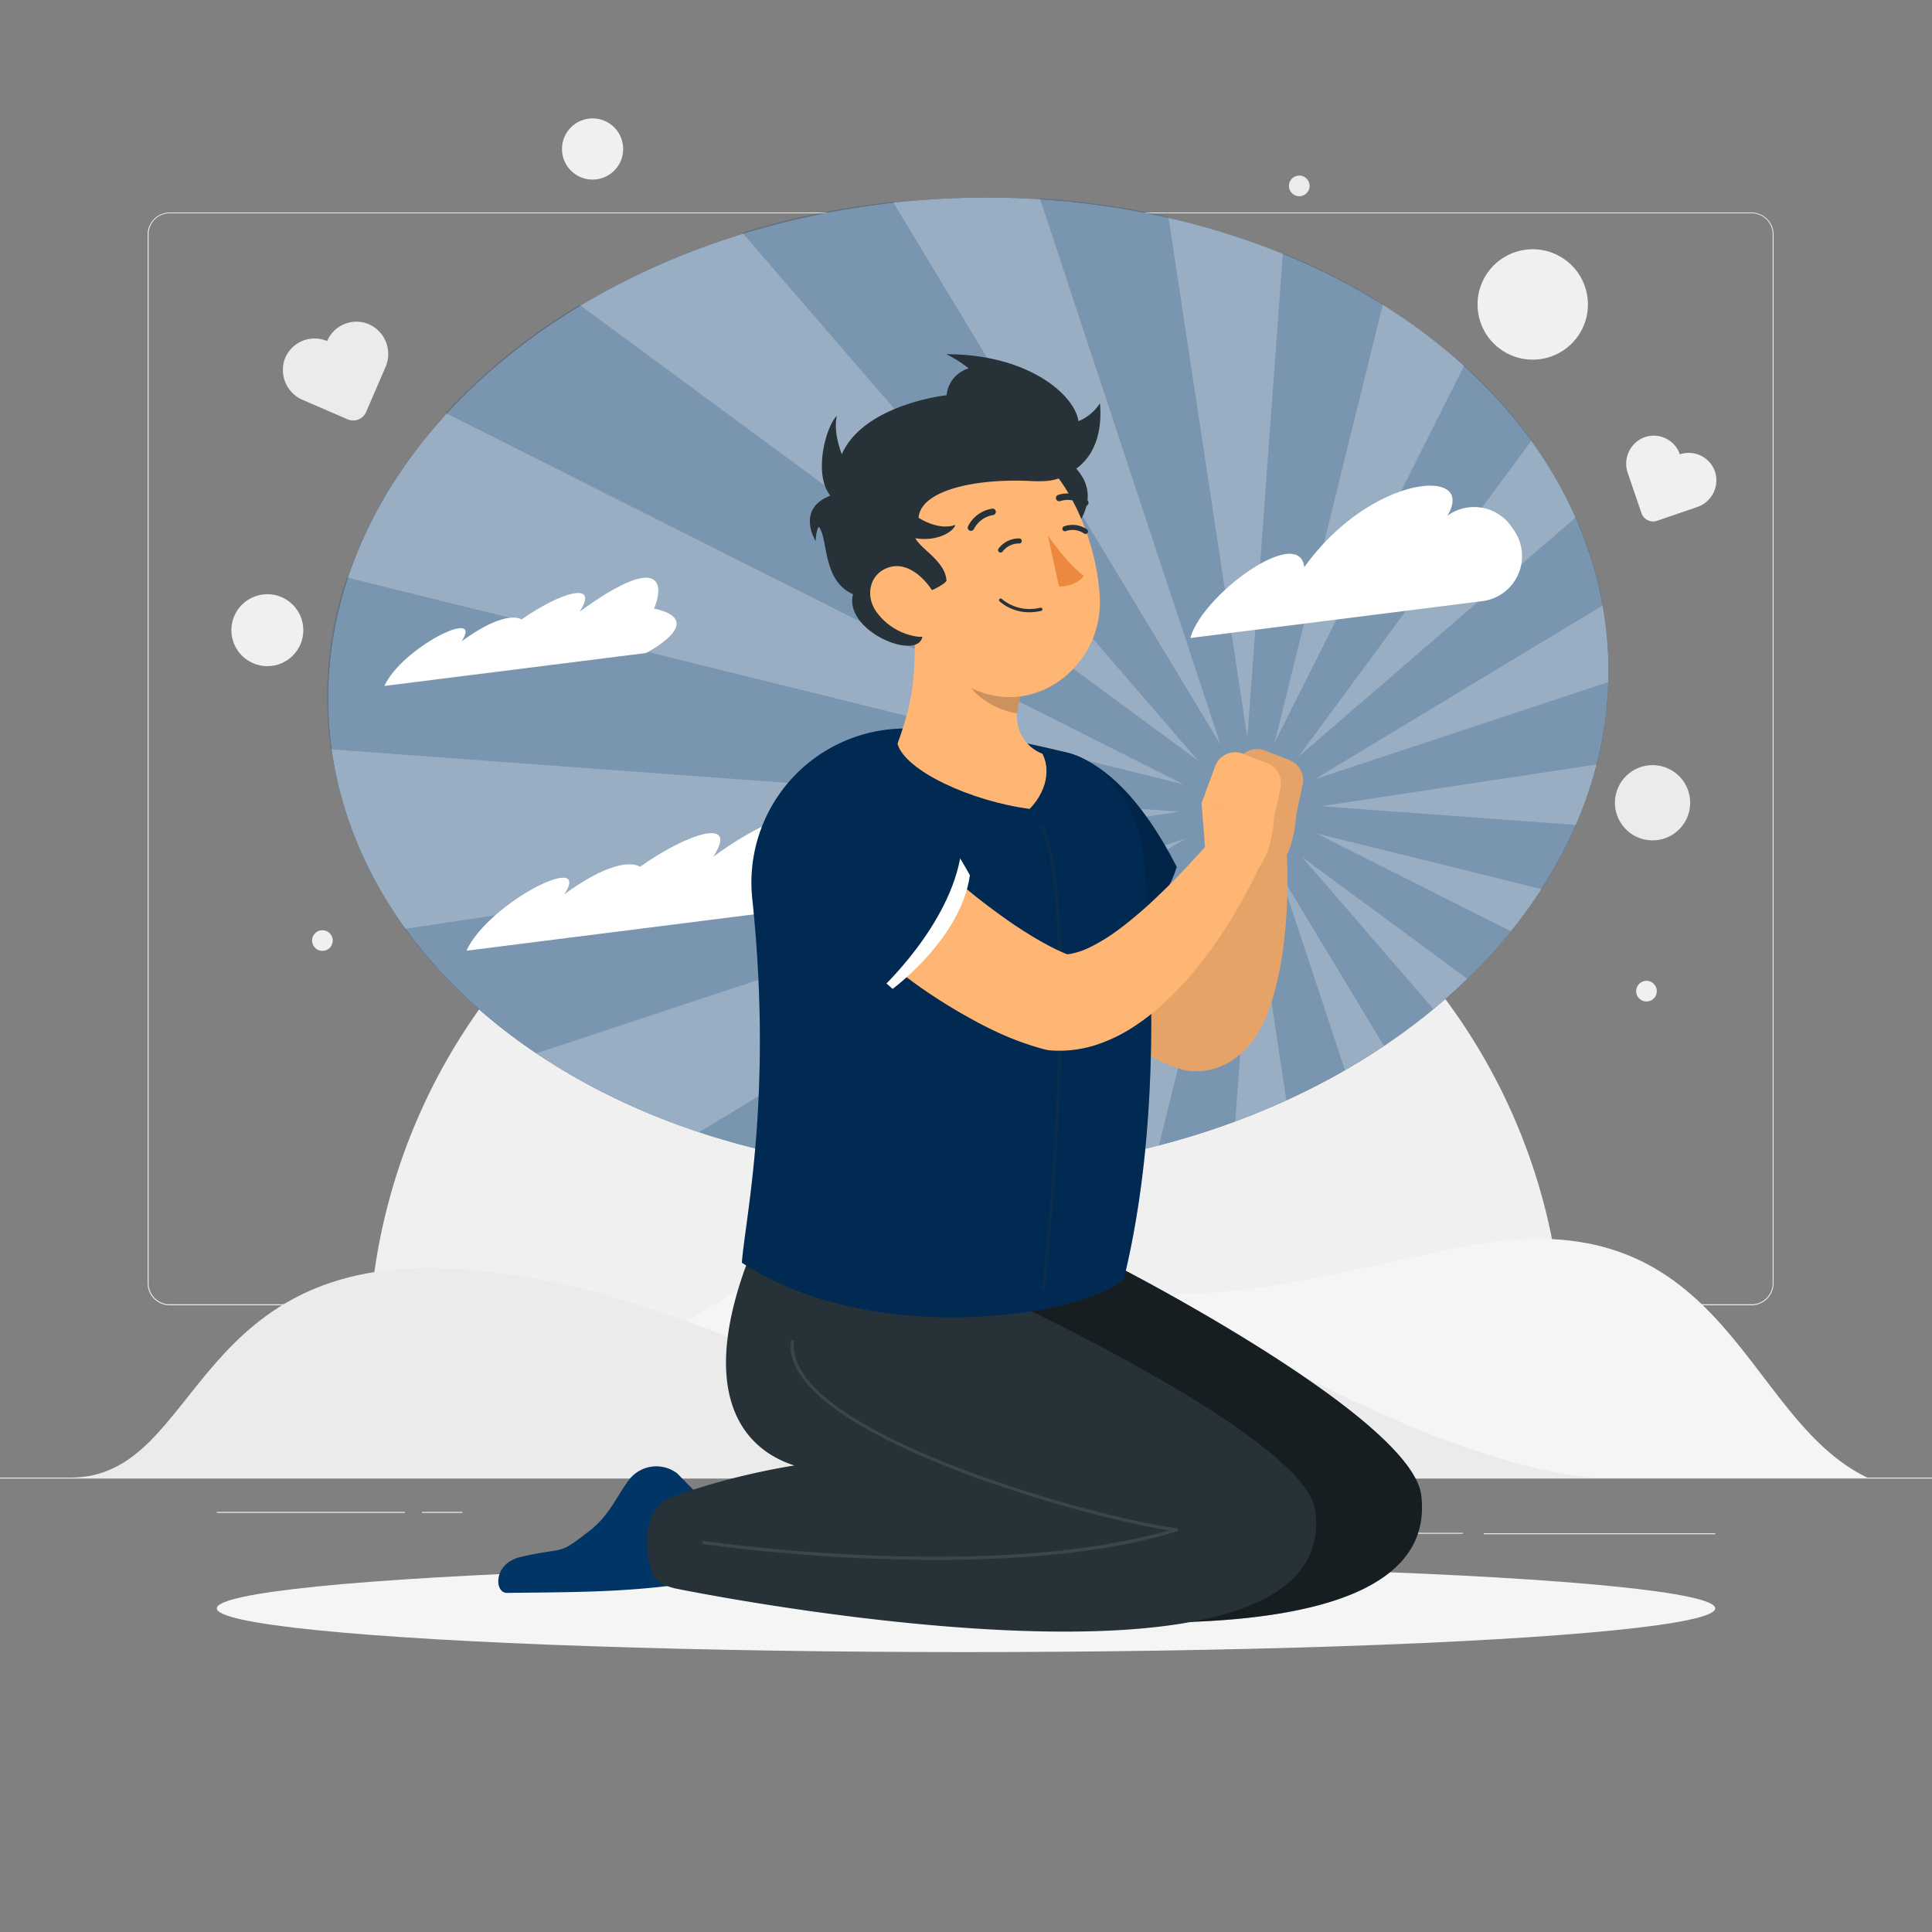<svg xmlns="http://www.w3.org/2000/svg" viewBox="0 0 500 500"><rect x="0" y="0" width="500" height="500" fill="#808080" stroke="none"/><g id="freepik--background-complete--inject-86"><rect y="382.4" width="500" height="0.25" style="fill:#ebebeb"></rect><rect x="384" y="396.81" width="59.89" height="0.25" style="fill:#ebebeb"></rect><rect x="286.33" y="391.4" width="52.57" height="0.25" style="fill:#ebebeb"></rect><rect x="362.24" y="396.69" width="16.35" height="0.25" style="fill:#ebebeb"></rect><rect x="56.11" y="391.28" width="48.67" height="0.25" style="fill:#ebebeb"></rect><rect x="109.22" y="391.28" width="10.43" height="0.25" style="fill:#ebebeb"></rect><rect x="168.68" y="393.43" width="33.65" height="0.25" style="fill:#ebebeb"></rect><path d="M237,337.8H43.91a5.71,5.71,0,0,1-5.7-5.71V60.66A5.71,5.71,0,0,1,43.91,55H237a5.71,5.71,0,0,1,5.71,5.71V332.09A5.71,5.71,0,0,1,237,337.8ZM43.91,55.2a5.46,5.46,0,0,0-5.45,5.46V332.09a5.46,5.46,0,0,0,5.45,5.46H237a5.47,5.47,0,0,0,5.46-5.46V60.66A5.47,5.47,0,0,0,237,55.2Z" style="fill:#ebebeb"></path><path d="M453.31,337.8H260.21a5.72,5.72,0,0,1-5.71-5.71V60.66A5.72,5.72,0,0,1,260.21,55h193.1A5.71,5.71,0,0,1,459,60.66V332.09A5.71,5.71,0,0,1,453.31,337.8ZM260.21,55.2a5.47,5.47,0,0,0-5.46,5.46V332.09a5.47,5.47,0,0,0,5.46,5.46h193.1a5.47,5.47,0,0,0,5.46-5.46V60.66a5.47,5.47,0,0,0-5.46-5.46Z" style="fill:#ebebeb"></path><path d="M250,196.25A154.63,154.63,0,0,0,95.36,350.89H404.64A154.63,154.63,0,0,0,250,196.25Z" style="fill:#f0f0f0"></path><path d="M483.23,382.4H114.58s39.16-26,77.42-49.15,60-22.88,82.55-6.19,68.49,2.7,104-4.39C447,309,450.54,366.69,483.23,382.4Z" style="fill:#f5f5f5"></path><path d="M18.28,382.4H413s-23.33-.09-69.66-23.2-65-20.54-92.34-3.85S185.28,334.46,122,328.67C48.63,322,52.78,382.4,18.28,382.4Z" style="fill:#ebebeb"></path><circle cx="395.04" cy="78.2" r="14.26" transform="matrix(0.53, -0.85, 0.85, 0.53, 120.83, 373.13)" style="fill:#f0f0f0"></circle><circle cx="69.19" cy="163.09" r="9.31" style="fill:#f0f0f0"></circle><circle cx="427.7" cy="207.76" r="9.74" transform="translate(127.23 576.29) rotate(-76.72)" style="fill:#ebebeb"></circle><circle cx="153.36" cy="38.56" r="7.92" style="fill:#f0f0f0"></circle><path d="M95.66,84a8.23,8.23,0,0,0-11,4.27,8.24,8.24,0,0,0-10.89,4.47,8.43,8.43,0,0,0,4.64,10.79l11.57,5a3.64,3.64,0,0,0,4.77-1.91l5-11.57A8.43,8.43,0,0,0,95.66,84Z" style="fill:#ebebeb"></path><path d="M443.88,122.18a7.17,7.17,0,0,0-9.13-4.59,7.16,7.16,0,0,0-9.22-4.41,7.31,7.31,0,0,0-4.25,9.27l3.53,10.34a3.17,3.17,0,0,0,4,2l10.34-3.54A7.31,7.31,0,0,0,443.88,122.18Z" style="fill:#f0f0f0"></path><path d="M338.92,48.11a2.67,2.67,0,1,1-2.67-2.67A2.66,2.66,0,0,1,338.92,48.11Z" style="fill:#ebebeb"></path><path d="M328.72,78.2a2.67,2.67,0,1,1-2.67-2.67A2.66,2.66,0,0,1,328.72,78.2Z" style="fill:#f0f0f0"></path><path d="M86.11,243.41a2.67,2.67,0,1,1-2.67-2.67A2.67,2.67,0,0,1,86.11,243.41Z" style="fill:#f0f0f0"></path><path d="M428.78,256.51a2.67,2.67,0,1,1-2.67-2.67A2.68,2.68,0,0,1,428.78,256.51Z" style="fill:#f0f0f0"></path></g><g id="freepik--Shadow--inject-86"><ellipse id="freepik--path--inject-86" cx="250" cy="416.24" rx="193.89" ry="11.32" style="fill:#f5f5f5"></ellipse></g><g id="freepik--Sky--inject-86"><ellipse cx="250.6" cy="177.17" rx="165.77" ry="125.94" transform="translate(-8.71 13.01) rotate(-2.92)" style="fill:#003566"></ellipse><ellipse cx="250.6" cy="177.17" rx="165.77" ry="125.94" transform="translate(-8.71 13.01) rotate(-2.92)" style="fill:#fff;opacity:0.6"></ellipse><path d="M407.87,213.49l-66-4.84,71.36-10.81a98.13,98.13,0,0,0,3-21.31l-76,25.15,74.58-45a99.07,99.07,0,0,0-7-22.78l-71.83,62L396.35,114A126.17,126.17,0,0,0,378.94,94.6l-49.05,97.53,28-113.39A170.66,170.66,0,0,0,332,65.52L322.82,191,302.39,56.16a207.77,207.77,0,0,0-33.28-4.82l46.74,141.33L231.09,52.22a212.12,212.12,0,0,0-39,8l118,136.65L150,78.89a156.44,156.44,0,0,0-34.66,28L306.3,203,89.74,149.44a98.31,98.31,0,0,0-4.94,35.92c.14,2.89.43,5.74.82,8.57l219.55,16.13L104.81,240.4a134.38,134.38,0,0,0,34,32.2l168-55.57L180.92,293a201.09,201.09,0,0,0,38.81,8.63l91.32-78.82-59.18,80.29q2.46-.06,4.92-.18A220.57,220.57,0,0,0,280,300.53l37.2-73.95-17.26,69.83a203.58,203.58,0,0,0,19.75-6.18l4.59-62.53,8.64,57.07q7.88-3.6,15.17-7.8L331.2,226l26.94,44.64a158.62,158.62,0,0,0,12.8-9.53L337,221.83l42.73,31.49A138.39,138.39,0,0,0,391,241l-50.27-25.29L399,230.11A114.4,114.4,0,0,0,407.87,213.49Z" style="fill:#003566;opacity:0.2"></path><path d="M374.65,133.43l-.1.08c7.87-12.95-19.89-10.68-37,13.28-1.3-11.12-26.48,7.14-29.48,18.33l75.57-9.55a11.74,11.74,0,0,0,8.06-18.49l-.69-1A11.74,11.74,0,0,0,374.65,133.43Z" style="fill:#fff"></path><path d="M169.29,157.5c3-7.5.66-13.75-19.29.81,5.32-8.16-5.05-5-15,2-2.09-1.19-7.09-.5-15.52,5.65,5.88-9-15.49,1.67-20,11.56L167.19,169S183.52,160.61,169.29,157.5Z" style="fill:#fff"></path><path d="M213.38,218.42c4.62-6.39-3.58-15.1-28.79,3.3,6.73-10.31-6.37-6.29-18.92,2.58-2.64-1.51-9-.64-19.62,7.14,7.43-11.38-19.57,2.11-25.34,14.6l85.6-10.82S233.37,212.82,213.38,218.42Z" style="fill:#fff"></path></g><g id="freepik--Character--inject-86"><path d="M285.15,205.43c.69,2.1,1.58,4.49,2.52,6.85s2,4.78,3.06,7.16c2.14,4.78,4.53,9.47,7,14,1.26,2.24,2.57,4.42,3.93,6.49s2.73,4.06,4.15,5.85a41.21,41.21,0,0,0,4.18,4.58,18.27,18.27,0,0,0,2.89,2.22l-2.38-.46a7.75,7.75,0,0,0-2.85.33,6.27,6.27,0,0,0-1.89.91c-.82.62-.79.82-.66.77a9.29,9.29,0,0,0,2-2.61c.76-1.35,1.55-2.93,2.3-4.61s1.43-3.48,2.13-5.31,1.36-3.71,2-5.62,1.31-3.85,1.92-5.8l3.73-11.79.06-.19a7,7,0,0,1,13.69,1.61,124.74,124.74,0,0,1,.17,13.38c-.1,2.22-.22,4.45-.42,6.69s-.46,4.5-.78,6.78-.76,4.57-1.29,6.93a57.41,57.41,0,0,1-2.08,7.31,33.63,33.63,0,0,1-4.32,8.4,20.17,20.17,0,0,1-5.28,5.09,17.65,17.65,0,0,1-4.78,2.2,17.24,17.24,0,0,1-6,.6,9.2,9.2,0,0,1-1.9-.32l-.48-.14a35.89,35.89,0,0,1-12-6.09,59.25,59.25,0,0,1-8-7.4,98.2,98.2,0,0,1-6.34-7.7c-1.92-2.61-3.68-5.26-5.36-7.92s-3.24-5.36-4.7-8.09-2.89-5.49-4.18-8.31-2.55-5.65-3.67-8.6a94.38,94.38,0,0,1-3.12-9.33,14,14,0,0,1,26.7-8.08Z" style="fill:#ffb573"></path><path d="M285.15,205.43c.69,2.1,1.58,4.49,2.52,6.85s2,4.78,3.06,7.16c2.14,4.78,4.53,9.47,7,14,1.26,2.24,2.57,4.42,3.93,6.49s2.73,4.06,4.15,5.85a41.21,41.21,0,0,0,4.18,4.58,18.27,18.27,0,0,0,2.89,2.22l-2.38-.46a7.75,7.75,0,0,0-2.85.33,6.27,6.27,0,0,0-1.89.91c-.82.62-.79.82-.66.77a9.29,9.29,0,0,0,2-2.61c.76-1.35,1.55-2.93,2.3-4.61s1.43-3.48,2.13-5.31,1.36-3.71,2-5.62,1.31-3.85,1.92-5.8l3.73-11.79.06-.19a7,7,0,0,1,13.69,1.61,124.74,124.74,0,0,1,.17,13.38c-.1,2.22-.22,4.45-.42,6.69s-.46,4.5-.78,6.78-.76,4.57-1.29,6.93a57.41,57.41,0,0,1-2.08,7.31,33.63,33.63,0,0,1-4.32,8.4,20.17,20.17,0,0,1-5.28,5.09,17.65,17.65,0,0,1-4.78,2.2,17.24,17.24,0,0,1-6,.6,9.2,9.2,0,0,1-1.9-.32l-.48-.14a35.89,35.89,0,0,1-12-6.09,59.25,59.25,0,0,1-8-7.4,98.2,98.2,0,0,1-6.34-7.7c-1.92-2.61-3.68-5.26-5.36-7.92s-3.24-5.36-4.7-8.09-2.89-5.49-4.18-8.31-2.55-5.65-3.67-8.6a94.38,94.38,0,0,1-3.12-9.33,14,14,0,0,1,26.7-8.08Z" style="opacity:0.1"></path><path d="M333.7,196.72l-6.35-2.48a5.54,5.54,0,0,0-7.22,3.26L316.67,207l1.25,15.94,9.11,3.47c7.79-.93,8.41-15.5,8.41-15.5l1.67-7.83A5.55,5.55,0,0,0,333.7,196.72Z" style="fill:#ffb573"></path><path d="M333.7,196.72l-6.35-2.48a5.54,5.54,0,0,0-7.22,3.26L316.67,207l1.25,15.94,9.11,3.47c7.79-.93,8.41-15.5,8.41-15.5l1.67-7.83A5.55,5.55,0,0,0,333.7,196.72Z" style="opacity:0.1"></path><path d="M256.91,204.36c7.44-15.85,29.34-15.94,47.62,20-5.58,18.23-30.38,32.17-30.38,32.17S248,223.41,256.91,204.36Z" style="fill:#003566"></path><path d="M256.91,204.36c7.44-15.85,29.34-15.94,47.62,20-5.58,18.23-30.38,32.17-30.38,32.17S248,223.41,256.91,204.36Z" style="opacity:0.3"></path><path d="M367.81,387c-2.4-20.07-77.88-58.87-77.88-58.87l-62.89-3c-13.28,34.27-2.84,49.51,11.55,54.17a186.08,186.08,0,0,0-30.47,7.7c-8.28,2.85-11.74,13.05-6.34,20a11.47,11.47,0,0,0,5.92,4.16S374.43,442.4,367.81,387Z" style="fill:#263238"></path><path d="M367.81,387c-2.4-20.07-77.88-58.87-77.88-58.87l-62.89-3c-13.28,34.27-2.84,49.51,11.55,54.17a186.08,186.08,0,0,0-30.47,7.7c-8.28,2.85-11.74,13.05-6.34,20a11.47,11.47,0,0,0,5.92,4.16S374.43,442.4,367.81,387Z" style="opacity:0.4"></path><path d="M179,408.65,185.86,394a1.4,1.4,0,0,0-.05-1.9l-10.54-10.78a8.91,8.91,0,0,0-12.63,1.85c-3.25,4.43-5,9.13-10.26,13.16-8.36,6.43-5.49,3.84-17.56,6.59-7.29,1.67-6.9,9.36-3.62,9.32,14.9-.19,28.37-.07,43.38-2A9.16,9.16,0,0,0,179,408.65Z" style="fill:#003566"></path><path d="M340.44,391.15c-2.41-20.07-88.18-58.75-88.18-58.75L194,325.09c-13.28,34.27-2.84,49.51,11.55,54.17a186.08,186.08,0,0,0-30.47,7.7c-8.28,2.85-8.38,11-6.87,18.4.87,4.23,4.17,5.09,6.45,5.71C174.63,411.07,347.06,446.55,340.44,391.15Z" style="fill:#263238"></path><path d="M242.19,403.71a462.45,462.45,0,0,1-60.13-4.09.41.41,0,0,1-.35-.47.41.41,0,0,1,.47-.35c.74.11,73.67,10.75,120.39-2.75-22.67-3.45-100.41-25.21-97.92-48.88a.43.43,0,0,1,.46-.37.42.42,0,0,1,.37.46c-1.33,12.58,21.39,24.28,40.68,31.87,23.22,9.14,48.59,15.16,58.42,16.36a.42.42,0,0,1,.07.81C286.13,402,263.2,403.71,242.19,403.71Z" style="fill:#fff;opacity:0.1"></path><path d="M276.25,194.79c-18.43-4.48-28.14-5.68-40.18-6.21a39.86,39.86,0,0,0-41.37,44.08c5.35,51.08-1.86,82.72-2.7,94.12,34.62,22.72,89.61,13.44,98.87,4.14,10.22-41.95,6.86-88.27,5.19-108.55C295.16,211.4,287.72,197.58,276.25,194.79Z" style="fill:#003566"></path><path d="M276.25,194.79c-18.43-4.48-28.14-5.68-40.18-6.21a39.86,39.86,0,0,0-41.37,44.08c5.35,51.08-1.86,82.72-2.7,94.12,34.62,22.72,89.61,13.44,98.87,4.14,10.22-41.95,6.86-88.27,5.19-108.55C295.16,211.4,287.72,197.58,276.25,194.79Z" style="opacity:0.2"></path><path d="M270.07,333.67H270a.4.4,0,0,1-.36-.46c4.5-38.67,7-103.35-.28-119.14a.42.42,0,0,1,.21-.55.42.42,0,0,1,.55.21c8.05,17.47,4.2,86.5.34,119.58A.41.41,0,0,1,270.07,333.67Z" style="fill:#263238;opacity:0.3"></path><path d="M236.51,159.32c1,17.72-1.23,24.61-4.23,33.16,1.83,6.87,18.85,14.86,34.21,16.86,5.53-5.85,4.71-11.65,3.29-14.26-4.48-1.74-8.72-7.16-5.44-15.2Z" style="fill:#ffb573"></path><path d="M255.43,172.55v0l-5.89-2.39a15.26,15.26,0,0,0,1.25,6.89c1.66,3.54,8.09,7.11,12.43,7.51a14.81,14.81,0,0,1,1.13-4.66Z" style="opacity:0.2"></path><path d="M269.09,114.61c13.6,6.79,14.62,13.94,9.75,21.38C262,126.92,269.09,114.61,269.09,114.61Z" style="fill:#263238"></path><path d="M230.58,145c6.07,16.55,8.79,26.56,19.89,32.59,16.69,9.08,35.18-5.06,34.16-23.14-.91-16.28-10.69-40.61-29.18-42.24C237.22,110.63,224.51,128.47,230.58,145Z" style="fill:#ffb573"></path><path d="M284.67,104.37a12.37,12.37,0,0,1-5.56,4.64c-1-6.85-13-17.34-34.17-17.34a33.51,33.51,0,0,1,5.77,3.67,8,8,0,0,0-5.73,6.94s-21.38,2.31-27.13,15.28c-1.07-2.86-2-6.64-1.28-9.93-2.7,2.48-6.23,14.93-1.68,20.65-9,3.47-3.81,11.71-3.81,11.71s.17-3,.82-3.66c2.49,3,.83,13.94,8.86,17.45-2.49,9.78,17.53,17.72,18,10.61s.49-11.08.49-11.08c1.9-.23,5.74-2.45,5.7-3.1-.37-5-6.54-8-8.06-10.92,5.17.89,9.63-1.34,10.36-3.44-3.35,1.17-7.12-.36-9.53-1.85.56-7.2,15-10.31,29.65-9.48a22.64,22.64,0,0,0,2.32,0,.22.22,0,0,1,.08,0h0a13.38,13.38,0,0,0,8.31-2.92C284.46,117.31,285.14,109.59,284.67,104.37Z" style="fill:#263238"></path><path d="M226.71,158.19A15.84,15.84,0,0,0,237,164.7c5.54.9,7.74-4.21,5.72-9.12-1.82-4.41-6.89-10.21-12.22-8.87S223.78,153.92,226.71,158.19Z" style="fill:#ffb573"></path><path d="M271.17,138.56s5,7.35,9.32,10.45c-2,2.88-6.41,2.78-6.41,2.78Z" style="fill:#ed893e"></path><path d="M267.58,158.39a11.68,11.68,0,0,1-8.91-2.78.42.42,0,1,1,.59-.6,11.3,11.3,0,0,0,10,2.26.42.42,0,0,1,.5.32.43.43,0,0,1-.32.51A14.41,14.41,0,0,1,267.58,158.39Z" style="fill:#263238"></path><path d="M251.3,137.39a.86.86,0,0,1-.41-.1.84.84,0,0,1-.34-1.14,8.4,8.4,0,0,1,6.27-4.51.83.83,0,0,1,.9.76.86.86,0,0,1-.77.92h0a6.74,6.74,0,0,0-4.92,3.62A.86.86,0,0,1,251.3,137.39Z" style="fill:#263238"></path><path d="M258.85,143a.76.76,0,0,1-.31-.13.66.66,0,0,1-.1-.92,6.59,6.59,0,0,1,5.41-2.6.64.64,0,0,1,.58.71.65.65,0,0,1-.71.59h0a5.28,5.28,0,0,0-4.26,2.11A.66.66,0,0,1,258.85,143Z" style="fill:#263238"></path><path d="M281.22,138.12a.61.61,0,0,0,.25-.23.65.65,0,0,0-.19-.9,6.55,6.55,0,0,0-5.95-.75.66.66,0,0,0-.34.86.67.67,0,0,0,.87.34h0a5.21,5.21,0,0,1,4.7.64A.65.65,0,0,0,281.22,138.12Z" style="fill:#263238"></path><path d="M281.2,130.9a.87.87,0,0,1-.79-.11,6.59,6.59,0,0,0-6-1.12.84.84,0,1,1-.58-1.58,8.27,8.27,0,0,1,7.54,1.33.85.85,0,0,1,.18,1.18A.88.88,0,0,1,281.2,130.9Z" style="fill:#263238"></path><path d="M229.77,207.08a39.12,39.12,0,0,0,3.31,5.4,69.92,69.92,0,0,0,4.81,5.88c1.79,1.95,3.67,3.92,5.68,5.82s4.1,3.75,6.24,5.58,4.37,3.57,6.64,5.26,4.54,3.34,6.87,4.87,4.68,3,7,4.25a53,53,0,0,0,6.45,3.08l-2.23-.45a6.15,6.15,0,0,0,2.95,0,20,20,0,0,0,4.78-1.72,47.06,47.06,0,0,0,5.47-3.22c1.86-1.27,3.7-2.71,5.54-4.23s3.69-3.14,5.48-4.85,3.62-3.45,5.38-5.26,3.53-3.66,5.24-5.56c.88-.94,1.74-1.89,2.58-2.84l2.49-2.8.25-.28a7,7,0,0,1,11.58,7.43c-.63,1.44-1.2,2.64-1.83,3.94s-1.27,2.51-1.93,3.75c-1.34,2.47-2.73,4.92-4.23,7.32s-3.07,4.78-4.76,7.11-3.48,4.61-5.39,6.87a85.11,85.11,0,0,1-6.25,6.56,58.78,58.78,0,0,1-7.52,6.08,41.57,41.57,0,0,1-9.69,5,30.94,30.94,0,0,1-12.83,1.77,9,9,0,0,1-1.58-.27l-.64-.18a73.34,73.34,0,0,1-10.82-3.94c-3.27-1.46-6.33-3.11-9.32-4.8s-5.88-3.49-8.71-5.37-5.56-3.89-8.25-6a123.88,123.88,0,0,1-15.39-14,86.34,86.34,0,0,1-7-8.56,55.55,55.55,0,0,1-6-10.72,13.95,13.95,0,0,1,25.39-11.52Z" style="fill:#ffb573"></path><path d="M312.2,223.71l-1.25-16,18.77,3.92s-.61,14.57-8.41,15.49Z" style="fill:#ffb573"></path><path d="M321.64,195.05l6.34,2.48a5.55,5.55,0,0,1,3.41,6.32l-1.67,7.83L311,207.76l3.47-9.46A5.54,5.54,0,0,1,321.64,195.05Z" style="fill:#ffb573"></path><path d="M205.51,213.09c3.64-13.7,24.48-24.72,45.5,13.42-2.32,16.46-20,29.41-20,29.41S200.85,230.62,205.51,213.09Z" style="fill:#fff"></path><path d="M201,211.68c4-16,26-31.24,47.73,8.92-2.63,18.89-21.34,35.91-21.34,35.91S195.92,232.09,201,211.68Z" style="fill:#003566"></path><path d="M201,211.68c4-16,26-31.24,47.73,8.92-2.63,18.89-21.34,35.91-21.34,35.91S195.92,232.09,201,211.68Z" style="opacity:0.2"></path></g></svg>
